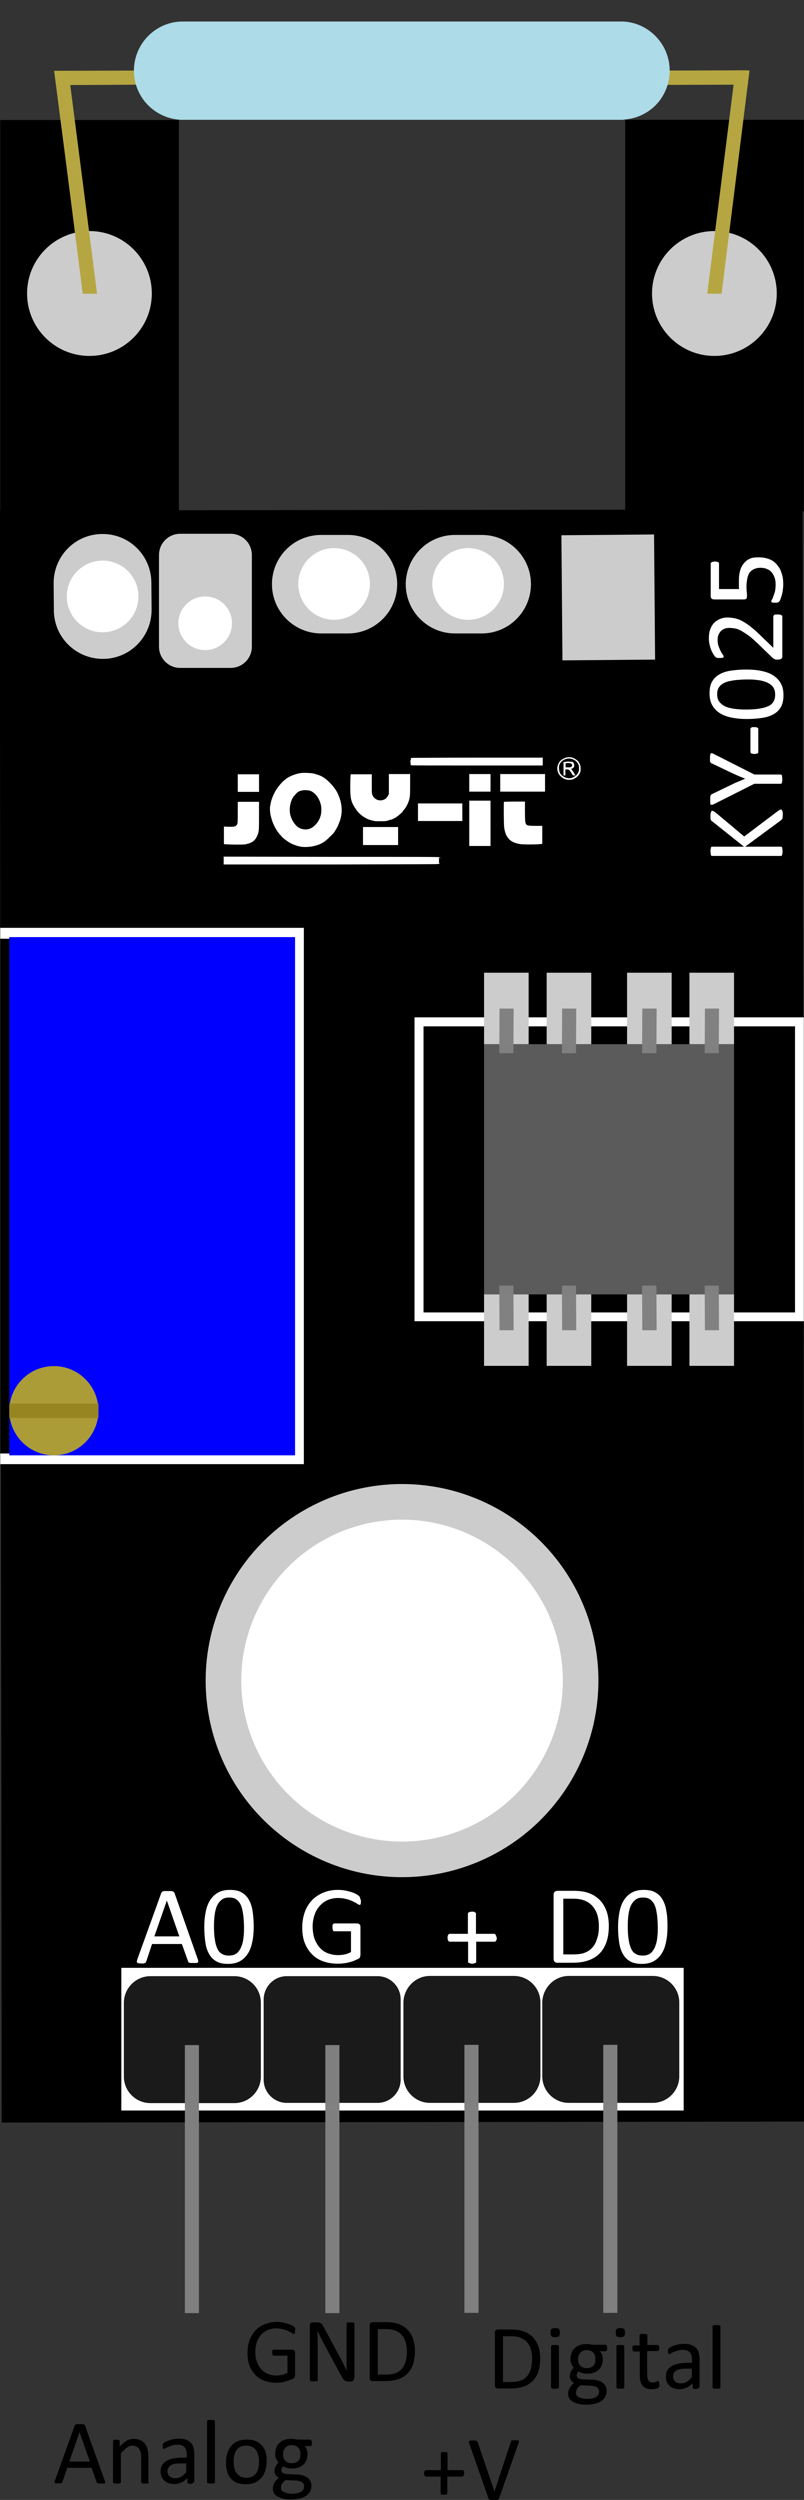 <?xml version="1.0" encoding="utf-8"?>
<!-- Generator: Adobe Illustrator 27.8.0, SVG Export Plug-In . SVG Version: 6.00 Build 0)  -->
<svg version="1.1"
	 id="svg8" xmlns:svg="http://www.w3.org/2000/svg" xmlns:rdf="http://www.w3.org/1999/02/22-rdf-syntax-ns#" xmlns:sodipodi="http://sodipodi.sourceforge.net/DTD/sodipodi-0.dtd" xmlns:dc="http://purl.org/dc/elements/1.1/" xmlns:inkscape="http://www.inkscape.org/namespaces/inkscape" xmlns:cc="http://creativecommons.org/ns#" inkscape:export-xdpi="93" inkscape:export-ydpi="93" inkscape:version="0.92.4 (5da689c313, 2019-01-14)"
	 xmlns="http://www.w3.org/2000/svg" xmlns:xlink="http://www.w3.org/1999/xlink" x="0px" y="0px" viewBox="0 0 348 1081"
	 style="enable-background:new 0 0 348 1081;" xml:space="preserve">
<rect x="0" y="0" width="348" height="1081" fill="#333333" stroke="none"/>
<style type="text/css">
	.st0{fill:#FFFFFF;}
	.st1{fill:#1A1A1A;}
	.st2{opacity:0.99;fill:#808080;enable-background:new    ;}
	.st3{fill:#CCCCCC;}
	.st4{fill:#0000FF;}
	.st5{fill:#AB9C38;}
	.st6{fill:#978521;}
	.st7{fill:#5B5B5B;}
	.st8{fill:#B5A642;}
	.st9{opacity:0.99;fill:#AFDDE9;enable-background:new    ;}
	.st10{enable-background:new    ;}
</style>
<defs>
	
		<inkscape:perspective  id="perspective876" inkscape:persp3d-origin="105 : 98.999987 : 1" inkscape:vp_x="0 : 148.49997 : 1" inkscape:vp_y="0 : 999.99986 : 0" inkscape:vp_z="210.00001 : 148.49997 : 1" sodipodi:type="inkscape:persp3d">
		</inkscape:perspective>
</defs>
<sodipodi:namedview  bordercolor="#666666" borderopacity="1.0" id="base" inkscape:current-layer="layer1" inkscape:cx="297.83774" inkscape:cy="1303.5378" inkscape:document-units="mm" inkscape:lockguides="false" inkscape:pageopacity="0" inkscape:pageshadow="2" inkscape:window-height="1017" inkscape:window-maximized="1" inkscape:window-width="1920" inkscape:window-x="-8" inkscape:window-y="-8" inkscape:zoom="0.25000001" pagecolor="#323232" showgrid="false" showguides="true" width="500mm">
	</sodipodi:namedview>
<g id="layer1" transform="translate(0.316,1102.811)" inkscape:groupmode="layer" inkscape:label="Ebene 1">
	
		<rect id="rect815" x="0" y="-882.3" inkscape:export-xdpi="93" inkscape:export-ydpi="93" transform="matrix(1 -1.216180e-03 1.216180e-03 1 0.649 0.211)" width="347.5" height="697.1">
	</rect>
	
		<rect id="rect821" x="52.2" y="-251.9" inkscape:export-xdpi="93" inkscape:export-ydpi="93" class="st0" width="243.4" height="61.7">
	</rect>
	<path id="rect825" inkscape:export-xdpi="93" inkscape:export-ydpi="93" class="st1" d="M64.8-248.3l36.3,0
		c6.3,0,11.5,5.1,11.5,11.5l0,31.9c0,6.3-5.1,11.5-11.5,11.5l-36.3,0c-6.3,0-11.5-5.1-11.5-11.5l0-31.9
		C53.3-243.1,58.5-248.3,64.8-248.3z"/>
	<path id="rect872" inkscape:export-xdpi="93" inkscape:export-ydpi="93" class="st1" d="M185.8-248.4l36.3,0
		c6.3,0,11.5,5.1,11.5,11.5l0,31.9c0,6.3-5.1,11.5-11.5,11.5l-36.3,0c-6.3,0-11.5-5.1-11.5-11.5l0-31.9
		C174.4-243.2,179.5-248.4,185.8-248.4z"/>
	<path id="rect874" inkscape:export-xdpi="93" inkscape:export-ydpi="93" class="st1" d="M123.8-248.3l39.3,0c5.5,0,10,4.5,10,10
		l0,34.8c0,5.5-4.5,10-10,10l-39.3,0c-5.5,0-10-4.5-10-10l0-34.8C113.9-243.8,118.3-248.3,123.8-248.3z"/>
	
		<rect id="rect947" x="79.7" y="-218.5" inkscape:export-xdpi="93" inkscape:export-ydpi="93" class="st2" width="6.1" height="115.9">
	</rect>
	
		<rect id="rect949" x="140.5" y="-218.5" inkscape:export-xdpi="93" inkscape:export-ydpi="93" class="st2" width="6.1" height="115.9">
	</rect>
	
		<rect id="rect951" x="200.7" y="-218.6" inkscape:export-xdpi="93" inkscape:export-ydpi="93" class="st2" width="6.1" height="115.9">
	</rect>
	<g id="flowRoot969" transform="translate(121.052,16.943)" inkscape:export-xdpi="93" inkscape:export-ydpi="93">
	</g>
	<g id="flowRoot1466" transform="translate(121.052,16.943)" inkscape:export-xdpi="93" inkscape:export-ydpi="93">
	</g>
	<g id="flowRoot1529" transform="translate(121.052,16.943)" inkscape:export-xdpi="93" inkscape:export-ydpi="93">
	</g>
	<rect id="rect87" x="49" y="-458.1" inkscape:export-xdpi="93" inkscape:export-ydpi="93" width="247.9" height="62.4">
	</rect>
	<path id="path31-1" inkscape:connector-curvature="0" inkscape:export-xdpi="93" inkscape:export-ydpi="93" class="st0" d="
		M98.8-745.3c2.2,0,2.4-0.1,2.8-0.3c0.2-0.1,0.6-0.5,0.7-0.7c0.2-0.4,0.3-0.7,0.3-5.1l0-4.7l4.6,0l4.6,0l0,5.8c0,6.4,0,7-0.7,8.7
		c-0.9,2.2-2.2,3.2-4.8,3.8c-0.7,0.2-1.5,0.2-4.2,0.2c-1.8,0-3.8-0.1-4.4-0.1l-1.1-0.1l0-3.8l0-3.8L98.8-745.3L98.8-745.3z
		 M142.6-732.3c39.2,0,48.9,0,47.3,0.2l-0.3,0l0.3,0.1c0.2,0.1,0.2,0.1-0.2,0.1c-0.3,0-0.2,0.1,0.4,0.1l0.8,0.1l-0.8,0
		c-0.4,0-0.7,0.1-0.6,0.1c0.2,0,0.2,0.2,0.2,1.1c0,1,0,1,0.3,1.1c0.2,0,0.2,0.1-0.2,0.1c-0.3,0-0.5,0.1-0.5,0.1
		c0,0.1-15.6,0.1-46.4,0.2l-46.4,0l0-1.7l0-1.7L142.6-732.3z M107.2-768l4.6,0l0,3.8l0,3.8l-4.6,0l-4.6,0l0-3.8l0-3.8L107.2-768z
		 M116.6-754.1c0.3-2.1,0.9-4,1.8-5.7c0.3-0.6,0.6-1.1,0.6-1.2c0,0,0.3-0.4,0.5-0.7c0.5-0.8,1.6-2.1,1.8-2.3
		c0.1-0.1,0.2-0.1,0.2-0.2c0-0.2,1.2-1.2,2.1-1.9c1-0.7,1.7-1.1,3.4-1.7c2-0.7,3.2-0.9,5.6-0.8c1.7,0.1,2.2,0.1,3.3,0.4
		c0.7,0.2,1.5,0.5,1.9,0.6c0.3,0.1,0.7,0.3,0.7,0.3c0.1,0,0.6,0.3,1.1,0.6c2.2,1.3,5.3,4.7,6.4,7.3c1.8,4,2.1,8,0.7,11.8
		c-0.6,1.6-1,2.5-1.7,3.6c-0.8,1.3-0.8,1.4-2.7,3.2c-2.2,2.2-3.7,3.1-6.6,3.8c-1.5,0.4-4.3,0.6-5.8,0.3c-2-0.3-4.7-1.4-6.3-2.7
		c-0.9-0.6-2-1.6-2-1.7c0,0-0.3-0.4-0.6-0.7c-1.7-1.7-3.4-5-4-7.8C116.6-750.6,116.4-753.4,116.6-754.1L116.6-754.1z M125.4-750.2
		c0.5,1.7,1.3,3.2,2.7,4.6c1.4,1.3,3.6,1.8,5.5,1.2c2.1-0.7,4.2-3.1,4.9-5.8c0.4-1.5,0.4-3.7-0.1-5.2c-0.6-2.1-1.7-3.7-3.2-4.8
		c-0.7-0.5-1-0.6-1.8-0.8c-1.6-0.3-3.2-0.1-4.3,0.4c-1,0.5-2.2,1.9-3,3.3C125.1-755,124.8-752.5,125.4-750.2L125.4-750.2z
		 M151.5-768c0.1,0,2.2,0,4.6,0l4.5,0l0,4.1c0,3.9,0,4.2,0.3,4.9c0.7,1.8,2.8,2.7,4.6,2.1c1-0.3,1.6-0.9,2.1-1.8l0.4-0.8l0-4.3
		l0-4.3l4.6,0l4.6,0l0,4.9c0,4.5-0.1,4.9-0.3,5.8c-0.5,1.9-1.3,3.5-2.4,4.8c-0.3,0.3-0.5,0.6-0.5,0.7c0,0.2-1.2,1.2-2.2,2
		c-0.9,0.7-2.1,1.3-2.8,1.5c-0.2,0-0.8,0.2-1.4,0.4c-1,0.3-1.2,0.3-3.3,0.3c-2.1,0-2.3,0-3.5-0.3c-1.8-0.5-2.5-0.8-3.7-1.6
		c-1.4-0.9-2.6-2.1-3.5-3.5c-1.4-2-2-3.5-2.2-5.9C151.2-760.6,151.3-767.9,151.5-768L151.5-768z M164.4-745.2l7.6,0l0,3.9l0,3.9
		l-7.6,0l-7.6,0l0-3.9l0-3.9L164.4-745.2z M177.4-774c0.1,0,0.1-0.2,0.1-0.5c0-0.5,0-0.5,0.6-0.6c0.3,0,13.2-0.1,28.5-0.1l28,0
		l0,1.7l0,1.7l-28.4,0c-15.6,0-28.5,0-28.6-0.1c-0.2-0.1-0.2-0.3-0.2-1.1C177.2-773.6,177.3-774,177.4-774L177.4-774z M190.2-755.4
		l9.6,0l0,3.8l0,3.8l-9.6,0l-9.6,0l0-3.8l0-3.8L190.2-755.4z M207.4-768.1l4.6,0l0,3.8l0,3.8l-4.6,0l-4.6,0l0-3.8l0-3.8L207.4-768.1
		z M207.4-756.6l4.6,0l0,9.8l0,9.8l-4.6,0l-4.6,0l0-9.8l0-9.8L207.4-756.6z M225.9-768.1l9.7,0l0,3.8l0,3.8l-9.7,0l-9.7,0l0-3.8
		l0-3.8L225.9-768.1z M217.8-756.1c0.1,0,2.1-0.1,4.6-0.1l4.5,0l0,4.5c0.1,6.3-0.2,5.9,4.5,6l3,0l0,3.9l0,3.9l-1.1,0.1
		c-1.7,0.2-7,0.2-8.4,0c-2.5-0.4-4.1-1.2-5.1-2.4c-1.1-1.3-1.6-2.7-1.9-4.9C217.7-746.3,217.7-756,217.8-756.1L217.8-756.1z
		 M241.1-771.8c0.2-0.8,0.7-1.6,1.2-2.1c2.1-1.8,4.6-2,6.7-0.5c1,0.7,1.2,1,1.6,1.9c0.3,0.7,0.4,0.9,0.4,2c0,1.2,0,1.4-0.4,2.1
		c-0.7,1.5-2.5,2.7-4.2,2.8c-1.6,0.1-2.9-0.4-4.1-1.6C241.1-768.3,240.6-770.2,241.1-771.8L241.1-771.8z M242-768.7
		c0.4,1,1.7,2,3.1,2.3c1.4,0.3,2.4,0.1,3.9-1.1c0.4-0.3,0.6-0.6,0.9-1.2c0.4-0.7,0.4-1,0.4-1.9c0-1,0-1.1-0.4-1.9
		c-0.4-0.7-0.6-0.9-1.2-1.4c-0.4-0.3-1-0.6-1.4-0.7c-2.1-0.7-4.7,0.4-5.5,2.5C241.5-771.3,241.6-769.6,242-768.7z M245.4-773.5
		c0.9,0,1.9,0.1,2,0.1c0.8,0.3,1.1,1.7,0.6,2.4c-0.1,0.2-0.4,0.4-0.7,0.5l-0.4,0.2l0.4,0.5c0.2,0.3,0.6,0.8,0.8,1.2
		c0.2,0.4,0.4,0.7,0.5,0.8c0.3,0.2,0.1,0.3-0.4,0.3l-0.5,0l-0.8-1.2c-0.8-1.3-1-1.4-1.9-1.4l-0.6,0l0,1.3l0,1.3l-0.4,0l-0.4,0l0-2.9
		l0-2.9L245.4-773.5z M245.6-771c0.9,0,1.2,0,1.4-0.3c0.7-0.5,0.3-1.4-0.7-1.5c-0.4-0.1-1.6,0-1.8,0c0,0,0,0.4,0,0.9l0,0.9
		L245.6-771z"/>
	<path id="rect64" inkscape:export-xdpi="93" inkscape:export-ydpi="93" class="st1" d="M245.9-248.4l36.3,0
		c6.3,0,11.5,5.1,11.5,11.5l0,31.9c0,6.3-5.1,11.5-11.5,11.5l-36.3,0c-6.3,0-11.5-5.1-11.5-11.5l0-31.9
		C234.5-243.2,239.6-248.4,245.9-248.4z"/>
	
		<rect id="rect66" x="260.8" y="-218.6" inkscape:export-xdpi="93" inkscape:export-ydpi="93" class="st2" width="6.1" height="115.9">
	</rect>
	<rect id="rect103" x="-0.2" y="-1050.9" inkscape:export-xdpi="93" inkscape:export-ydpi="93" width="77.3" height="169.3">
	</rect>
	<rect id="rect105" x="270.3" y="-1051" inkscape:export-xdpi="93" inkscape:export-ydpi="93" width="77.3" height="169.3">
	</rect>
	<circle id="path107" inkscape:export-xdpi="93" inkscape:export-ydpi="93" class="st3" cx="173.7" cy="-376.1" r="85">
	</circle>
	<circle id="path133" inkscape:export-xdpi="93" inkscape:export-ydpi="93" class="st0" cx="173.7" cy="-376.1" r="69.6">
	</circle>
	
		<rect id="rect137" x="-0.2" y="-701.6" inkscape:export-xdpi="93" inkscape:export-ydpi="93" class="st0" width="131.4" height="231.9">
	</rect>
	<rect id="rect141" x="-0.2" y="-696.9" inkscape:export-xdpi="93" inkscape:export-ydpi="93" width="123.7" height="222.6">
	</rect>
	
		<rect id="rect139" x="3.7" y="-697.6" inkscape:export-xdpi="93" inkscape:export-ydpi="93" class="st4" width="123.7" height="224.1">
	</rect>
	
		<circle id="path144" inkscape:export-xdpi="93" inkscape:export-ydpi="93" inkscape:transform-center-x="7.5703852" inkscape:transform-center-y="6.4056526" class="st5" cx="23" cy="-492.8" r="19.3">
	</circle>
	
		<rect id="rect952" x="3.7" y="-495.9" inkscape:export-xdpi="93" inkscape:export-ydpi="93" class="st6" width="38.6" height="6.2">
	</rect>
	
		<rect id="rect956" x="179.1" y="-662.9" inkscape:export-xdpi="93" inkscape:export-ydpi="93" class="st0" width="168.5" height="131.4">
	</rect>
	<rect id="rect958" x="183" y="-659" inkscape:export-xdpi="93" inkscape:export-ydpi="93" width="160.8" height="123.7">
	</rect>
	
		<rect id="rect960" x="209.2" y="-651.3" inkscape:export-xdpi="93" inkscape:export-ydpi="93" class="st7" width="108.2" height="108.2">
	</rect>
	
		<rect id="rect962" x="209.2" y="-543.1" inkscape:export-xdpi="93" inkscape:export-ydpi="93" class="st3" width="19.3" height="30.9">
	</rect>
	
		<rect id="rect964" x="298.1" y="-543.1" inkscape:export-xdpi="93" inkscape:export-ydpi="93" class="st3" width="19.3" height="30.9">
	</rect>
	
		<rect id="rect966" x="236.3" y="-543.1" inkscape:export-xdpi="93" inkscape:export-ydpi="93" class="st3" width="19.3" height="30.9">
	</rect>
	
		<rect id="rect968" x="271.1" y="-543.1" inkscape:export-xdpi="93" inkscape:export-ydpi="93" class="st3" width="19.3" height="30.9">
	</rect>
	
		<rect id="rect970" x="209.2" y="-682.2" inkscape:export-xdpi="93" inkscape:export-ydpi="93" class="st3" width="19.3" height="30.9">
	</rect>
	
		<rect id="rect972" x="298.1" y="-682.2" inkscape:export-xdpi="93" inkscape:export-ydpi="93" class="st3" width="19.3" height="30.9">
	</rect>
	
		<rect id="rect974" x="236.3" y="-682.2" inkscape:export-xdpi="93" inkscape:export-ydpi="93" class="st3" width="19.3" height="30.9">
	</rect>
	
		<rect id="rect976" x="271.1" y="-682.2" inkscape:export-xdpi="93" inkscape:export-ydpi="93" class="st3" width="19.3" height="30.9">
	</rect>
	<polygon id="rect978" inkscape:export-xdpi="93" inkscape:export-ydpi="93" class="st2" points="215.8,-546.9 221.9,-546.9 
		222,-527.6 215.9,-527.6 	">
	</polygon>
	<polygon id="rect980" inkscape:export-xdpi="93" inkscape:export-ydpi="93" class="st2" points="242.9,-546.9 249,-546.9 
		249.1,-527.6 243,-527.6 	">
	</polygon>
	<polygon id="rect982" inkscape:export-xdpi="93" inkscape:export-ydpi="93" class="st2" points="277.6,-546.9 283.8,-546.9 
		283.9,-527.6 277.7,-527.6 	">
	</polygon>
	<polygon id="rect984" inkscape:export-xdpi="93" inkscape:export-ydpi="93" class="st2" points="304.7,-546.9 310.8,-546.9 
		310.9,-527.6 304.8,-527.6 	">
	</polygon>
	<polygon id="rect986" inkscape:export-xdpi="93" inkscape:export-ydpi="93" class="st2" points="215.8,-647.4 221.9,-647.4 
		222,-666.7 215.9,-666.7 	">
	</polygon>
	<polygon id="rect988" inkscape:export-xdpi="93" inkscape:export-ydpi="93" class="st2" points="242.9,-647.4 249,-647.4 
		249.1,-666.7 243,-666.7 	">
	</polygon>
	<polygon id="rect990" inkscape:export-xdpi="93" inkscape:export-ydpi="93" class="st2" points="277.6,-647.4 283.8,-647.4 
		283.9,-666.7 277.7,-666.7 	">
	</polygon>
	<polygon id="rect992" inkscape:export-xdpi="93" inkscape:export-ydpi="93" class="st2" points="304.7,-647.4 310.8,-647.4 
		310.9,-666.7 304.8,-666.7 	">
	</polygon>
	<circle id="path994" inkscape:export-xdpi="93" inkscape:export-ydpi="93" class="st3" cx="308.9" cy="-975.9" r="27">
	</circle>
	<circle id="circle996" inkscape:export-xdpi="93" inkscape:export-ydpi="93" class="st3" cx="38.4" cy="-975.9" r="27">
	</circle>
	<path id="rect836-7" inkscape:export-xdpi="93" inkscape:export-ydpi="93" class="st3" d="M138.7-871.5h11.6
		c11.7,0,21.3,9.5,21.3,21.3l0,0c0,11.7-9.5,21.3-21.3,21.3h-11.6c-11.7,0-21.3-9.5-21.3-21.3l0,0
		C117.4-862,126.9-871.5,138.7-871.5z"/>
	<path id="rect836-6" inkscape:export-xdpi="93" inkscape:export-ydpi="93" class="st3" d="M196.6-871.5h11.6
		c11.7,0,21.3,9.5,21.3,21.3l0,0c0,11.7-9.5,21.3-21.3,21.3h-11.6c-11.7,0-21.3-9.5-21.3-21.3l0,0
		C175.4-862,184.9-871.5,196.6-871.5z"/>
	
		<rect id="rect943" x="242.9" y="-871.5" inkscape:export-xdpi="93" inkscape:export-ydpi="93" transform="matrix(1 -8.295600e-03 8.295600e-03 1 7.014 2.152)" class="st3" width="40.1" height="54.1">
	</rect>
	<path id="rect1026" inkscape:export-xdpi="93" inkscape:export-ydpi="93" class="st3" d="M68.5-823.2l0-39.6c0-5.1,4.1-9.2,9.2-9.2
		l21.8,0c5.1,0,9.2,4.1,9.2,9.2l0,39.6c0,5.1-4.1,9.2-9.2,9.2l-21.8,0C72.6-814,68.5-818.1,68.5-823.2z"/>
	<circle id="path1028" inkscape:export-xdpi="93" inkscape:export-ydpi="93" class="st0" cx="88.5" cy="-833.3" r="11.6">
	</circle>
	<path id="rect1030" inkscape:export-xdpi="93" inkscape:export-ydpi="93" class="st3" d="M65.2-851l0.1,11.7
		c0.1,11.7-9.2,21.3-20.9,21.4l0,0c-11.7,0.1-21.3-9.2-21.4-20.9l-0.1-11.7c-0.1-11.7,9.2-21.3,20.9-21.4l0,0
		C55.5-872.1,65.1-862.7,65.2-851z"/>
	<circle id="circle105" inkscape:export-xdpi="93" inkscape:export-ydpi="93" class="st0" cx="44.1" cy="-844.9" r="15.5">
	</circle>
	
		<path id="rect132" inkscape:connector-curvature="0" inkscape:export-xdpi="93" inkscape:export-ydpi="93" inkscape:transform-center-x="7.8928511" inkscape:transform-center-y="-62.347487" class="st8" d="
		M29.3-1072.2h-6.2l5.5,42.4h0l6.9,54l6.2,0l-7-54.5h0L29.3-1072.2z"/>
	
		<path id="rect134" inkscape:connector-curvature="0" inkscape:export-xdpi="93" inkscape:export-ydpi="93" inkscape:transform-center-x="-7.83928" inkscape:transform-center-y="-62.475594" class="st8" d="
		M318-1072.4l-5.3,42h0l-6.9,54.6l6.2,0l6.8-54.1h0l5.3-42.4L318-1072.4z"/>
	
		<polygon id="rect142" inkscape:export-xdpi="93" inkscape:export-ydpi="93" inkscape:transform-center-x="-23.615912" inkscape:transform-center-y="-0.4590758" class="st8" points="
		60.5,-1072.3 60.5,-1066.2 24,-1066 24,-1072.2 	">
	</polygon>
	
		<polygon id="rect144" inkscape:export-xdpi="93" inkscape:export-ydpi="93" inkscape:transform-center-x="-24.144882" inkscape:transform-center-y="-0.45905859" class="st8" points="
		323.4,-1072.4 323.4,-1066.2 286,-1066.1 286,-1072.3 	">
	</polygon>
	<path id="path129" inkscape:connector-curvature="0" inkscape:export-xdpi="93" inkscape:export-ydpi="93" class="st9" d="
		M78.4-1093.5L78.4-1093.5c-7.4,0.1-14.2,4.2-17.9,10.6c-3.8,6.6-3.8,14.7,0,21.3c3.7,6.4,10.5,10.4,17.9,10.6v0h191.9v0
		c-0.2,0-0.5,0-0.7,0v-0.1c7.1-0.4,13.6-4.3,17.1-10.5c3.8-6.6,3.8-14.7,0-21.3c-3.6-6.2-10-10.2-17.1-10.6v0H78.9L78.4-1093.5z
		 M269.6-1093.5c0.2,0,0.5,0,0.7,0v0H269.6z"/>
	<circle id="circle124" inkscape:export-xdpi="93" inkscape:export-ydpi="93" class="st0" cx="144.3" cy="-850.3" r="15.5">
	</circle>
	<circle id="circle126" inkscape:export-xdpi="93" inkscape:export-ydpi="93" class="st0" cx="202.3" cy="-850.3" r="15.5">
	</circle>
	<g class="st10">
		<path d="M127.4-95.2c0,0.2,0,0.5,0,0.7c0,0.2-0.1,0.3-0.1,0.5c-0.1,0.1-0.1,0.2-0.2,0.3s-0.2,0.1-0.3,0.1c-0.2,0-0.4-0.1-0.8-0.4
			c-0.4-0.2-0.9-0.5-1.5-0.8s-1.4-0.6-2.2-0.8s-1.9-0.4-3.1-0.4c-1.4,0-2.7,0.3-3.8,0.8c-1.1,0.5-2.1,1.2-2.8,2.1
			c-0.8,0.9-1.4,2-1.8,3.2s-0.6,2.6-0.6,4.1c0,1.6,0.2,3.1,0.7,4.3c0.5,1.3,1.1,2.3,1.9,3.2s1.8,1.5,2.9,2s2.3,0.7,3.7,0.7
			c0.8,0,1.6-0.1,2.4-0.3c0.8-0.2,1.6-0.5,2.3-0.9v-7.4h-5.9c-0.2,0-0.4-0.1-0.5-0.3c-0.1-0.2-0.2-0.6-0.2-1c0-0.2,0-0.5,0-0.6
			c0-0.2,0.1-0.3,0.1-0.4c0.1-0.1,0.1-0.2,0.2-0.2c0.1-0.1,0.2-0.1,0.3-0.1h8.1c0.1,0,0.3,0,0.4,0.1c0.1,0.1,0.3,0.1,0.4,0.2
			c0.1,0.1,0.2,0.2,0.3,0.4c0.1,0.2,0.1,0.4,0.1,0.6v9.7c0,0.3-0.1,0.6-0.2,0.9s-0.4,0.5-0.7,0.7c-0.4,0.2-0.9,0.4-1.5,0.6
			c-0.6,0.2-1.2,0.4-1.9,0.6c-0.6,0.2-1.3,0.3-1.9,0.4s-1.3,0.1-1.9,0.1c-2,0-3.7-0.3-5.3-0.9s-2.9-1.5-3.9-2.6
			c-1.1-1.1-1.9-2.5-2.5-4.1c-0.6-1.6-0.8-3.3-0.8-5.3c0-2,0.3-3.9,0.9-5.5c0.6-1.6,1.5-3,2.6-4.2s2.4-2.1,4-2.7s3.3-1,5.2-1
			c1,0,1.9,0.1,2.7,0.3c0.9,0.2,1.6,0.4,2.3,0.6c0.7,0.2,1.2,0.5,1.7,0.7c0.5,0.3,0.8,0.5,0.9,0.7c0.2,0.2,0.3,0.4,0.4,0.6
			C127.4-95.9,127.4-95.6,127.4-95.2z"/>
		<path d="M153-74.6c0,0.3,0,0.5-0.1,0.7s-0.2,0.3-0.3,0.5s-0.3,0.2-0.5,0.3c-0.2,0.1-0.4,0.1-0.5,0.1h-1.1c-0.4,0-0.7,0-0.9-0.1
			c-0.3-0.1-0.5-0.2-0.8-0.4c-0.2-0.2-0.5-0.4-0.7-0.8c-0.2-0.3-0.5-0.7-0.8-1.3l-7.8-14.5c-0.4-0.7-0.8-1.5-1.2-2.4
			c-0.4-0.8-0.8-1.6-1.2-2.4h0c0,0.9,0,1.9,0.1,2.9c0,1,0,2,0,2.9v15.4c0,0.1,0,0.2-0.1,0.3c-0.1,0.1-0.1,0.2-0.3,0.2
			s-0.3,0.1-0.5,0.1c-0.2,0-0.5,0-0.8,0c-0.3,0-0.6,0-0.8,0c-0.2,0-0.4-0.1-0.5-0.1c-0.1,0-0.2-0.1-0.3-0.2
			c-0.1-0.1-0.1-0.2-0.1-0.3v-23.5c0-0.5,0.1-0.9,0.4-1.1c0.3-0.2,0.6-0.3,1-0.3h1.7c0.4,0,0.7,0,1,0.1s0.5,0.2,0.7,0.3
			c0.2,0.2,0.4,0.4,0.6,0.6c0.2,0.3,0.4,0.6,0.6,1l6,11.2c0.4,0.7,0.7,1.3,1.1,2c0.3,0.6,0.7,1.3,1,1.9c0.3,0.6,0.6,1.2,0.9,1.9
			s0.6,1.2,0.9,1.8h0c0-1,0-2.1,0-3.2c0-1.1,0-2.2,0-3.2v-13.8c0-0.1,0-0.2,0.1-0.3c0.1-0.1,0.1-0.1,0.3-0.2
			c0.1-0.1,0.3-0.1,0.5-0.1s0.5,0,0.8,0c0.3,0,0.6,0,0.8,0s0.4,0.1,0.5,0.1c0.1,0.1,0.2,0.1,0.3,0.2c0.1,0.1,0.1,0.2,0.1,0.3V-74.6z
			"/>
		<path d="M179.3-86.3c0,2.2-0.3,4.1-0.8,5.8c-0.6,1.6-1.4,3-2.5,4.1c-1.1,1.1-2.4,1.9-4,2.4c-1.6,0.5-3.5,0.8-5.6,0.8H161
			c-0.3,0-0.6-0.1-0.9-0.3c-0.3-0.2-0.4-0.6-0.4-1.1v-22.7c0-0.5,0.1-0.9,0.4-1.1c0.3-0.2,0.6-0.3,0.9-0.3h5.8
			c2.2,0,4.1,0.3,5.6,0.9s2.8,1.4,3.8,2.5c1,1.1,1.8,2.4,2.3,3.9S179.3-88.2,179.3-86.3z M175.8-86.1c0-1.4-0.2-2.7-0.5-3.8
			c-0.3-1.2-0.9-2.2-1.6-3.1s-1.7-1.5-2.8-2c-1.1-0.5-2.6-0.7-4.3-0.7h-3.4V-76h3.5c1.6,0,3-0.2,4.1-0.6c1.1-0.4,2-1,2.8-1.9
			c0.7-0.8,1.3-1.9,1.7-3.2C175.6-82.9,175.8-84.4,175.8-86.1z"/>
	</g>
	<g class="st10">
		<path d="M233.5-83.1c0,2.2-0.3,4.1-0.8,5.8c-0.6,1.6-1.4,3-2.5,4.1c-1.1,1.1-2.4,1.9-4,2.4c-1.6,0.5-3.5,0.8-5.6,0.8h-5.4
			c-0.3,0-0.6-0.1-0.9-0.3c-0.3-0.2-0.4-0.6-0.4-1.1v-22.7c0-0.5,0.1-0.9,0.4-1.1c0.3-0.2,0.6-0.3,0.9-0.3h5.8
			c2.2,0,4.1,0.3,5.6,0.9s2.8,1.4,3.8,2.5c1,1.1,1.8,2.4,2.3,3.9S233.5-85,233.5-83.1z M230-83c0-1.4-0.2-2.7-0.5-3.8
			c-0.3-1.2-0.9-2.2-1.6-3.1s-1.7-1.5-2.8-2c-1.1-0.5-2.6-0.7-4.3-0.7h-3.4v19.8h3.5c1.6,0,3-0.2,4.1-0.6c1.1-0.4,2-1,2.8-1.9
			c0.7-0.8,1.3-1.9,1.7-3.2C229.8-79.8,230-81.3,230-83z"/>
		<path d="M242-94.2c0,0.8-0.1,1.3-0.4,1.6c-0.3,0.3-0.8,0.4-1.6,0.4c-0.8,0-1.3-0.1-1.6-0.4c-0.3-0.3-0.4-0.8-0.4-1.5
			c0-0.8,0.1-1.3,0.4-1.6s0.8-0.4,1.6-0.4c0.8,0,1.3,0.1,1.6,0.4C241.9-95.5,242-95,242-94.2z M241.6-70.5c0,0.1,0,0.2-0.1,0.3
			c-0.1,0.1-0.1,0.1-0.3,0.2c-0.1,0.1-0.3,0.1-0.5,0.1c-0.2,0-0.5,0-0.8,0c-0.3,0-0.6,0-0.8,0c-0.2,0-0.4-0.1-0.5-0.1
			c-0.1-0.1-0.2-0.1-0.3-0.2s-0.1-0.2-0.1-0.3v-17.7c0-0.1,0-0.2,0.1-0.3c0-0.1,0.1-0.1,0.3-0.2s0.3-0.1,0.5-0.1c0.2,0,0.5,0,0.8,0
			c0.3,0,0.6,0,0.8,0c0.2,0,0.4,0.1,0.5,0.1s0.2,0.1,0.3,0.2c0.1,0.1,0.1,0.2,0.1,0.3V-70.5z"/>
		<path d="M262.5-87.4c0,0.5-0.1,0.8-0.2,1c-0.1,0.2-0.3,0.3-0.5,0.3h-2.5c0.5,0.5,0.8,1,1,1.6c0.2,0.6,0.3,1.2,0.3,1.8
			c0,1-0.2,1.9-0.5,2.7c-0.3,0.8-0.8,1.5-1.4,2c-0.6,0.5-1.3,1-2.2,1.2c-0.8,0.3-1.8,0.4-2.8,0.4c-0.7,0-1.4-0.1-2.1-0.3
			c-0.7-0.2-1.2-0.4-1.5-0.7c-0.2,0.2-0.4,0.5-0.6,0.8c-0.2,0.3-0.2,0.7-0.2,1c0,0.5,0.2,0.8,0.6,1.1s1,0.5,1.7,0.5l4.6,0.2
			c0.9,0,1.7,0.1,2.4,0.4c0.7,0.2,1.4,0.5,1.9,0.9c0.5,0.4,1,0.9,1.3,1.5c0.3,0.6,0.5,1.3,0.5,2c0,0.8-0.2,1.6-0.5,2.3
			c-0.3,0.7-0.9,1.4-1.6,1.9c-0.7,0.6-1.6,1-2.7,1.3c-1.1,0.3-2.4,0.5-3.9,0.5c-1.4,0-2.6-0.1-3.7-0.4s-1.8-0.6-2.5-1
			c-0.6-0.4-1.1-0.9-1.4-1.5s-0.4-1.2-0.4-1.9c0-0.4,0.1-0.9,0.2-1.3c0.1-0.4,0.3-0.8,0.5-1.2s0.5-0.7,0.8-1.1
			c0.3-0.3,0.7-0.7,1.1-1c-0.6-0.3-1.1-0.7-1.4-1.2s-0.5-1-0.5-1.6c0-0.8,0.2-1.5,0.5-2.1s0.7-1.2,1.2-1.7c-0.4-0.5-0.7-1-1-1.6
			s-0.4-1.3-0.4-2.2c0-1,0.2-1.9,0.5-2.7c0.3-0.8,0.8-1.5,1.4-2c0.6-0.6,1.3-1,2.2-1.3c0.8-0.3,1.8-0.4,2.8-0.4c0.5,0,1,0,1.5,0.1
			c0.5,0.1,0.9,0.1,1.3,0.2h5.4c0.2,0,0.4,0.1,0.5,0.3S262.5-87.9,262.5-87.4z M259-68.7c0-0.8-0.3-1.3-0.9-1.8
			c-0.6-0.4-1.5-0.6-2.5-0.7l-4.6-0.2c-0.4,0.3-0.8,0.6-1,0.9c-0.3,0.3-0.5,0.6-0.6,0.8c-0.2,0.3-0.3,0.5-0.3,0.8
			c-0.1,0.3-0.1,0.5-0.1,0.8c0,0.9,0.4,1.5,1.3,1.9c0.9,0.4,2.1,0.7,3.6,0.7c1,0,1.8-0.1,2.5-0.3c0.7-0.2,1.2-0.4,1.6-0.8
			c0.4-0.3,0.7-0.7,0.9-1.1C258.9-67.8,259-68.3,259-68.7z M257.4-82.8c0-1.2-0.3-2.1-1-2.8c-0.7-0.7-1.6-1-2.8-1
			c-0.6,0-1.2,0.1-1.6,0.3c-0.5,0.2-0.9,0.5-1.2,0.9c-0.3,0.4-0.5,0.8-0.7,1.3c-0.2,0.5-0.2,1-0.2,1.5c0,1.2,0.3,2.1,1,2.8
			c0.7,0.7,1.6,1,2.8,1c0.6,0,1.2-0.1,1.7-0.3c0.5-0.2,0.9-0.5,1.2-0.8s0.5-0.8,0.7-1.2C257.3-81.8,257.4-82.2,257.4-82.8z"/>
		<path d="M270.2-94.2c0,0.8-0.1,1.3-0.4,1.6c-0.3,0.3-0.8,0.4-1.6,0.4c-0.8,0-1.3-0.1-1.6-0.4c-0.3-0.3-0.4-0.8-0.4-1.5
			c0-0.8,0.1-1.3,0.4-1.6s0.8-0.4,1.6-0.4c0.8,0,1.3,0.1,1.6,0.4C270.1-95.5,270.2-95,270.2-94.2z M269.9-70.5c0,0.1,0,0.2-0.1,0.3
			c-0.1,0.1-0.1,0.1-0.3,0.2c-0.1,0.1-0.3,0.1-0.5,0.1c-0.2,0-0.5,0-0.8,0c-0.3,0-0.6,0-0.8,0c-0.2,0-0.4-0.1-0.5-0.1
			c-0.1-0.1-0.2-0.1-0.3-0.2s-0.1-0.2-0.1-0.3v-17.7c0-0.1,0-0.2,0.1-0.3c0-0.1,0.1-0.1,0.3-0.2s0.3-0.1,0.5-0.1c0.2,0,0.5,0,0.8,0
			c0.3,0,0.6,0,0.8,0c0.2,0,0.4,0.1,0.5,0.1s0.2,0.1,0.3,0.2c0.1,0.1,0.1,0.2,0.1,0.3V-70.5z"/>
		<path d="M285.1-71.8c0,0.4,0,0.7-0.1,0.9c-0.1,0.2-0.1,0.4-0.2,0.5c-0.1,0.1-0.3,0.2-0.5,0.3s-0.5,0.2-0.7,0.2
			c-0.3,0.1-0.6,0.1-0.9,0.1c-0.3,0-0.6,0.1-0.9,0.1c-0.9,0-1.7-0.1-2.4-0.4c-0.7-0.2-1.2-0.6-1.6-1.1s-0.7-1.1-0.9-1.9
			c-0.2-0.8-0.3-1.6-0.3-2.7V-86h-2.5c-0.2,0-0.4-0.1-0.5-0.3s-0.2-0.6-0.2-1c0-0.2,0-0.5,0-0.6c0-0.2,0.1-0.3,0.1-0.4
			c0.1-0.1,0.1-0.2,0.2-0.2c0.1,0,0.2-0.1,0.3-0.1h2.5V-93c0-0.1,0-0.2,0.1-0.3c0-0.1,0.1-0.1,0.3-0.2c0.1-0.1,0.3-0.1,0.5-0.1
			s0.5,0,0.8,0c0.3,0,0.6,0,0.8,0s0.4,0.1,0.5,0.1c0.1,0.1,0.2,0.1,0.3,0.2c0.1,0.1,0.1,0.2,0.1,0.3v4.2h4.5c0.1,0,0.2,0,0.3,0.1
			c0.1,0,0.1,0.1,0.2,0.2c0.1,0.1,0.1,0.3,0.1,0.4c0,0.2,0,0.4,0,0.6c0,0.5-0.1,0.8-0.2,1s-0.3,0.3-0.5,0.3h-4.5v9.9
			c0,1.2,0.2,2.1,0.5,2.8c0.4,0.6,1,0.9,1.9,0.9c0.3,0,0.6,0,0.8-0.1c0.2-0.1,0.4-0.1,0.6-0.2c0.2-0.1,0.3-0.1,0.5-0.2
			c0.1-0.1,0.2-0.1,0.4-0.1c0.1,0,0.1,0,0.2,0c0.1,0,0.1,0.1,0.1,0.2c0,0.1,0.1,0.2,0.1,0.4C285.1-72.2,285.1-72,285.1-71.8z"/>
		<path d="M302.2-70.5c0,0.2-0.1,0.3-0.2,0.4c-0.1,0.1-0.2,0.1-0.4,0.2c-0.2,0-0.5,0.1-0.8,0.1c-0.3,0-0.6,0-0.8-0.1
			c-0.2,0-0.4-0.1-0.4-0.2s-0.1-0.2-0.1-0.4v-1.8c-0.8,0.8-1.6,1.5-2.6,1.9c-1,0.5-2,0.7-3,0.7c-0.9,0-1.8-0.1-2.5-0.4
			c-0.8-0.2-1.4-0.6-1.9-1.1c-0.5-0.5-0.9-1-1.2-1.7c-0.3-0.7-0.4-1.4-0.4-2.3c0-1,0.2-1.9,0.6-2.6c0.4-0.7,1-1.3,1.8-1.8
			c0.8-0.5,1.7-0.8,2.8-1.1c1.1-0.2,2.3-0.4,3.7-0.4h2.4v-1.4c0-0.7-0.1-1.3-0.2-1.8c-0.1-0.5-0.4-1-0.7-1.3s-0.7-0.6-1.2-0.8
			c-0.5-0.2-1.1-0.3-1.9-0.3c-0.8,0-1.5,0.1-2.2,0.3c-0.6,0.2-1.2,0.4-1.7,0.6c-0.5,0.2-0.9,0.4-1.2,0.6s-0.6,0.3-0.7,0.3
			c-0.1,0-0.2,0-0.3-0.1c-0.1-0.1-0.1-0.1-0.2-0.2c-0.1-0.1-0.1-0.2-0.1-0.4s0-0.3,0-0.5c0-0.3,0-0.6,0.1-0.8c0-0.2,0.2-0.4,0.3-0.5
			c0.2-0.2,0.5-0.4,0.9-0.6c0.4-0.2,0.9-0.4,1.5-0.6s1.2-0.3,1.9-0.5c0.7-0.1,1.3-0.2,2-0.2c1.3,0,2.4,0.1,3.2,0.4
			c0.9,0.3,1.6,0.7,2.2,1.3c0.6,0.6,1,1.2,1.2,2.1s0.4,1.8,0.4,2.9V-70.5z M299-78.6h-2.8c-0.9,0-1.7,0.1-2.3,0.2
			c-0.7,0.2-1.2,0.4-1.6,0.7c-0.4,0.3-0.8,0.6-1,1.1c-0.2,0.4-0.3,0.9-0.3,1.4c0,0.9,0.3,1.7,0.9,2.2c0.6,0.5,1.4,0.8,2.5,0.8
			c0.9,0,1.6-0.2,2.4-0.6c0.7-0.4,1.5-1.1,2.3-2V-78.6z"/>
		<path d="M311.5-70.5c0,0.1,0,0.2-0.1,0.3c-0.1,0.1-0.1,0.1-0.3,0.2c-0.1,0.1-0.3,0.1-0.5,0.1c-0.2,0-0.5,0-0.8,0
			c-0.3,0-0.6,0-0.8,0c-0.2,0-0.4-0.1-0.5-0.1c-0.1-0.1-0.2-0.1-0.3-0.2s-0.1-0.2-0.1-0.3v-26.3c0-0.1,0-0.2,0.1-0.3
			c0-0.1,0.1-0.1,0.3-0.2c0.1-0.1,0.3-0.1,0.5-0.1c0.2,0,0.5,0,0.8,0c0.3,0,0.6,0,0.8,0c0.2,0,0.4,0.1,0.5,0.1
			c0.1,0.1,0.2,0.1,0.3,0.2c0.1,0.1,0.1,0.2,0.1,0.3V-70.5z"/>
	</g>
	<g class="st10">
		<path d="M45-30.2c0.1,0.3,0.2,0.5,0.2,0.7c0,0.2,0,0.3-0.1,0.4c-0.1,0.1-0.3,0.2-0.5,0.2c-0.2,0-0.6,0-1,0s-0.7,0-1,0
			S42.2-29,42-29c-0.1,0-0.2-0.1-0.3-0.2c-0.1-0.1-0.1-0.2-0.2-0.3l-2.2-6.2H28.8l-2.1,6.1c0,0.1-0.1,0.2-0.2,0.3
			c-0.1,0.1-0.2,0.2-0.3,0.2c-0.1,0.1-0.3,0.1-0.5,0.1c-0.2,0-0.5,0-0.9,0c-0.4,0-0.7,0-0.9,0c-0.2,0-0.4-0.1-0.5-0.2
			s-0.1-0.2-0.1-0.4c0-0.2,0.1-0.4,0.2-0.7L32-53.9c0.1-0.1,0.1-0.3,0.2-0.4c0.1-0.1,0.2-0.2,0.4-0.2s0.4-0.1,0.6-0.1s0.6,0,1,0
			c0.4,0,0.8,0,1,0c0.3,0,0.5,0.1,0.7,0.1s0.3,0.1,0.4,0.2s0.2,0.2,0.2,0.4L45-30.2z M34.1-51.1L34.1-51.1l-4.4,12.7h8.9L34.1-51.1z
			"/>
		<path d="M64.2-29.5c0,0.1,0,0.2-0.1,0.3S64-29.1,63.8-29c-0.1,0.1-0.3,0.1-0.5,0.1c-0.2,0-0.5,0-0.8,0c-0.3,0-0.6,0-0.8,0
			c-0.2,0-0.4-0.1-0.5-0.1c-0.1-0.1-0.2-0.1-0.3-0.2s-0.1-0.2-0.1-0.3v-10.4c0-1-0.1-1.8-0.2-2.4c-0.2-0.6-0.4-1.1-0.7-1.6
			c-0.3-0.4-0.7-0.8-1.2-1s-1-0.4-1.7-0.4c-0.8,0-1.6,0.3-2.4,0.9c-0.8,0.6-1.7,1.4-2.6,2.5v12.4c0,0.1,0,0.2-0.1,0.3
			c-0.1,0.1-0.1,0.1-0.3,0.2c-0.1,0.1-0.3,0.1-0.5,0.1c-0.2,0-0.5,0-0.8,0c-0.3,0-0.6,0-0.8,0c-0.2,0-0.4-0.1-0.5-0.1
			c-0.1-0.1-0.2-0.1-0.3-0.2s-0.1-0.2-0.1-0.3v-17.7c0-0.1,0-0.2,0.1-0.3c0-0.1,0.1-0.1,0.2-0.2c0.1-0.1,0.3-0.1,0.5-0.1
			c0.2,0,0.4,0,0.7,0c0.3,0,0.5,0,0.7,0c0.2,0,0.3,0.1,0.4,0.1c0.1,0.1,0.2,0.1,0.2,0.2c0,0.1,0.1,0.2,0.1,0.3v2.3
			c1-1.1,2-1.9,3-2.5s2-0.8,3-0.8c1.2,0,2.2,0.2,3,0.6c0.8,0.4,1.5,0.9,2,1.6c0.5,0.7,0.9,1.5,1.1,2.4c0.2,0.9,0.3,2,0.3,3.2V-29.5z
			"/>
		<path d="M83.4-29.5c0,0.2-0.1,0.3-0.2,0.4C83.2-29,83-29,82.9-28.9c-0.2,0-0.5,0.1-0.8,0.1c-0.3,0-0.6,0-0.8-0.1
			c-0.2,0-0.4-0.1-0.4-0.2s-0.1-0.2-0.1-0.4v-1.8c-0.8,0.8-1.6,1.5-2.6,1.9c-1,0.5-2,0.7-3,0.7c-0.9,0-1.8-0.1-2.5-0.4
			c-0.8-0.2-1.4-0.6-1.9-1.1c-0.5-0.5-0.9-1-1.2-1.7c-0.3-0.7-0.4-1.4-0.4-2.3c0-1,0.2-1.9,0.6-2.6c0.4-0.7,1-1.3,1.8-1.8
			c0.8-0.5,1.7-0.8,2.8-1.1c1.1-0.2,2.3-0.4,3.7-0.4h2.4v-1.4c0-0.7-0.1-1.3-0.2-1.8c-0.1-0.5-0.4-1-0.7-1.3s-0.7-0.6-1.2-0.8
			c-0.5-0.2-1.1-0.3-1.9-0.3c-0.8,0-1.5,0.1-2.2,0.3c-0.6,0.2-1.2,0.4-1.7,0.6c-0.5,0.2-0.9,0.4-1.2,0.6s-0.6,0.3-0.7,0.3
			c-0.1,0-0.2,0-0.3-0.1c-0.1-0.1-0.1-0.1-0.2-0.2c-0.1-0.1-0.1-0.2-0.1-0.4s0-0.3,0-0.5c0-0.3,0-0.6,0.1-0.8c0-0.2,0.2-0.4,0.3-0.5
			c0.2-0.2,0.5-0.4,0.9-0.6c0.4-0.2,0.9-0.4,1.5-0.6s1.2-0.3,1.9-0.5c0.7-0.1,1.3-0.2,2-0.2c1.3,0,2.4,0.1,3.2,0.4
			c0.9,0.3,1.6,0.7,2.2,1.3c0.6,0.6,1,1.2,1.2,2.1s0.4,1.8,0.4,2.9V-29.5z M80.2-37.6h-2.8c-0.9,0-1.7,0.1-2.3,0.2
			c-0.7,0.2-1.2,0.4-1.6,0.7c-0.4,0.3-0.8,0.6-1,1.1c-0.2,0.4-0.3,0.9-0.3,1.4c0,0.9,0.3,1.7,0.9,2.2c0.6,0.5,1.4,0.8,2.5,0.8
			c0.9,0,1.6-0.2,2.4-0.6c0.7-0.4,1.5-1.1,2.3-2V-37.6z"/>
		<path d="M92.7-29.5c0,0.1,0,0.2-0.1,0.3c-0.1,0.1-0.1,0.1-0.3,0.2c-0.1,0.1-0.3,0.1-0.5,0.1c-0.2,0-0.5,0-0.8,0
			c-0.3,0-0.6,0-0.8,0c-0.2,0-0.4-0.1-0.5-0.1c-0.1-0.1-0.2-0.1-0.3-0.2s-0.1-0.2-0.1-0.3v-26.3c0-0.1,0-0.2,0.1-0.3
			c0-0.1,0.1-0.1,0.3-0.2c0.1-0.1,0.3-0.1,0.5-0.1c0.2,0,0.5,0,0.8,0c0.3,0,0.6,0,0.8,0c0.2,0,0.4,0.1,0.5,0.1
			c0.1,0.1,0.2,0.1,0.3,0.2c0.1,0.1,0.1,0.2,0.1,0.3V-29.5z"/>
		<path d="M115.1-38.5c0,1.4-0.2,2.8-0.6,4c-0.4,1.2-0.9,2.3-1.7,3.1c-0.8,0.9-1.7,1.6-2.8,2.1c-1.1,0.5-2.5,0.7-3.9,0.7
			c-1.5,0-2.7-0.2-3.8-0.6c-1.1-0.4-2-1.1-2.7-1.9s-1.3-1.8-1.6-3c-0.4-1.2-0.5-2.5-0.5-4c0-1.4,0.2-2.8,0.6-4s0.9-2.3,1.7-3.1
			c0.8-0.9,1.7-1.6,2.8-2c1.1-0.5,2.4-0.7,4-0.7c1.5,0,2.7,0.2,3.8,0.7c1.1,0.4,2,1.1,2.7,1.9s1.3,1.8,1.6,3
			C115-41.4,115.1-40,115.1-38.5z M111.8-38.3c0-1-0.1-1.9-0.3-2.7c-0.2-0.9-0.5-1.6-0.9-2.2c-0.4-0.6-1-1.2-1.7-1.5
			s-1.6-0.6-2.6-0.6c-1,0-1.8,0.2-2.5,0.5c-0.7,0.3-1.3,0.8-1.7,1.4c-0.5,0.6-0.8,1.4-1,2.2c-0.2,0.9-0.3,1.8-0.3,2.8
			c0,1,0.1,1.9,0.3,2.7c0.2,0.9,0.5,1.6,0.9,2.2c0.4,0.6,1,1.1,1.7,1.5s1.6,0.6,2.6,0.6c1,0,1.8-0.2,2.5-0.5
			c0.7-0.3,1.3-0.8,1.7-1.4c0.5-0.6,0.8-1.4,1-2.2C111.7-36.4,111.8-37.3,111.8-38.3z"/>
		<path d="M134.7-46.4c0,0.5-0.1,0.8-0.2,1c-0.1,0.2-0.3,0.3-0.5,0.3h-2.5c0.5,0.5,0.8,1,1,1.6c0.2,0.6,0.3,1.2,0.3,1.8
			c0,1-0.2,1.9-0.5,2.7c-0.3,0.8-0.8,1.5-1.4,2c-0.6,0.5-1.3,1-2.2,1.2c-0.8,0.3-1.8,0.4-2.8,0.4c-0.7,0-1.4-0.1-2.1-0.3
			c-0.7-0.2-1.2-0.4-1.5-0.7c-0.2,0.2-0.4,0.5-0.6,0.8c-0.2,0.3-0.2,0.7-0.2,1c0,0.5,0.2,0.8,0.6,1.1s1,0.5,1.7,0.5l4.6,0.2
			c0.9,0,1.7,0.1,2.4,0.4c0.7,0.2,1.4,0.5,1.9,0.9c0.5,0.4,1,0.9,1.3,1.5c0.3,0.6,0.5,1.3,0.5,2c0,0.8-0.2,1.6-0.5,2.3
			c-0.3,0.7-0.9,1.4-1.6,1.9c-0.7,0.6-1.6,1-2.7,1.3c-1.1,0.3-2.4,0.5-3.9,0.5c-1.4,0-2.6-0.1-3.7-0.4s-1.8-0.6-2.5-1
			c-0.6-0.4-1.1-0.9-1.4-1.5s-0.4-1.2-0.4-1.9c0-0.4,0.1-0.9,0.2-1.3c0.1-0.4,0.3-0.8,0.5-1.2s0.5-0.7,0.8-1.1
			c0.3-0.3,0.7-0.7,1.1-1c-0.6-0.3-1.1-0.7-1.4-1.2s-0.5-1-0.5-1.6c0-0.8,0.2-1.5,0.5-2.1s0.7-1.2,1.2-1.7c-0.4-0.5-0.7-1-1-1.6
			s-0.4-1.3-0.4-2.2c0-1,0.2-1.9,0.5-2.7c0.3-0.8,0.8-1.5,1.4-2c0.6-0.6,1.3-1,2.2-1.3c0.8-0.3,1.8-0.4,2.8-0.4c0.5,0,1,0,1.5,0.1
			c0.5,0.1,0.9,0.1,1.3,0.2h5.4c0.2,0,0.4,0.1,0.5,0.3S134.7-46.8,134.7-46.4z M131.3-27.7c0-0.8-0.3-1.3-0.9-1.8
			c-0.6-0.4-1.5-0.6-2.5-0.7l-4.6-0.2c-0.4,0.3-0.8,0.6-1,0.9c-0.3,0.3-0.5,0.6-0.6,0.8c-0.2,0.3-0.3,0.5-0.3,0.8
			c-0.1,0.3-0.1,0.5-0.1,0.8c0,0.9,0.4,1.5,1.3,1.9c0.9,0.4,2.1,0.7,3.6,0.7c1,0,1.8-0.1,2.5-0.3c0.7-0.2,1.2-0.4,1.6-0.8
			c0.4-0.3,0.7-0.7,0.9-1.1C131.2-26.8,131.3-27.3,131.3-27.7z M129.7-41.7c0-1.2-0.3-2.1-1-2.8c-0.7-0.7-1.6-1-2.8-1
			c-0.6,0-1.2,0.1-1.6,0.3c-0.5,0.2-0.9,0.5-1.2,0.9c-0.3,0.4-0.5,0.8-0.7,1.3c-0.2,0.5-0.2,1-0.2,1.5c0,1.2,0.3,2.1,1,2.8
			c0.7,0.7,1.6,1,2.8,1c0.6,0,1.2-0.1,1.7-0.3c0.5-0.2,0.9-0.5,1.2-0.8s0.5-0.8,0.7-1.2C129.6-40.7,129.7-41.2,129.7-41.7z"/>
	</g>
	<g class="st10">
		<path d="M200.6-33.3c0,0.2,0,0.5-0.1,0.6c0,0.2-0.1,0.3-0.2,0.4c-0.1,0.1-0.1,0.2-0.2,0.3s-0.2,0.1-0.3,0.1h-6.5v7.2
			c0,0.1,0,0.2-0.1,0.3c-0.1,0.1-0.1,0.1-0.2,0.2c-0.1,0.1-0.3,0.1-0.4,0.1c-0.2,0-0.4,0-0.7,0c-0.3,0-0.5,0-0.7,0
			c-0.2,0-0.3-0.1-0.5-0.1c-0.1-0.1-0.2-0.1-0.2-0.2s-0.1-0.2-0.1-0.3v-7.2H184c-0.1,0-0.2,0-0.3-0.1c-0.1-0.1-0.2-0.1-0.2-0.3
			s-0.1-0.3-0.2-0.4c0-0.2-0.1-0.4-0.1-0.6c0-0.2,0-0.4,0.1-0.6c0-0.2,0.1-0.3,0.2-0.4s0.1-0.2,0.2-0.3c0.1-0.1,0.2-0.1,0.3-0.1h6.5
			v-7.2c0-0.1,0-0.2,0.1-0.3c0.1-0.1,0.1-0.2,0.2-0.2c0.1-0.1,0.3-0.1,0.5-0.1c0.2,0,0.4,0,0.7,0c0.3,0,0.5,0,0.7,0
			c0.2,0,0.3,0.1,0.4,0.1c0.1,0.1,0.2,0.1,0.2,0.2c0.1,0.1,0.1,0.2,0.1,0.3v7.2h6.5c0.1,0,0.2,0,0.3,0.1c0.1,0.1,0.2,0.1,0.2,0.3
			s0.1,0.3,0.2,0.4C200.6-33.7,200.6-33.5,200.6-33.3z"/>
		<path d="M215.7-22.5c-0.1,0.1-0.1,0.3-0.2,0.4c-0.1,0.1-0.2,0.2-0.4,0.2c-0.2,0.1-0.4,0.1-0.6,0.1s-0.6,0-1,0c-0.3,0-0.5,0-0.8,0
			s-0.4,0-0.6,0c-0.2,0-0.3-0.1-0.4-0.1c-0.1,0-0.2-0.1-0.3-0.1s-0.1-0.1-0.2-0.2s-0.1-0.2-0.1-0.3l-8.3-23.7
			c-0.1-0.3-0.2-0.5-0.2-0.7c0-0.2,0-0.3,0.2-0.4s0.3-0.2,0.6-0.2c0.3,0,0.6,0,1.1,0c0.4,0,0.7,0,0.9,0c0.2,0,0.4,0.1,0.5,0.1
			s0.2,0.1,0.3,0.2c0.1,0.1,0.1,0.2,0.2,0.3l7.3,21.4h0l7.1-21.4c0-0.1,0.1-0.3,0.1-0.4c0.1-0.1,0.1-0.2,0.3-0.2s0.3-0.1,0.6-0.1
			s0.6,0,0.9,0c0.4,0,0.7,0,1,0c0.2,0,0.4,0.1,0.5,0.2s0.1,0.2,0.1,0.4c0,0.2-0.1,0.4-0.2,0.7L215.7-22.5z"/>
	</g>
	<g class="st10">
		<path class="st0" d="M337.6-752.8c0.1,0,0.2,0,0.3,0.1c0.1,0.1,0.2,0.2,0.3,0.3c0.1,0.2,0.1,0.4,0.2,0.6s0.1,0.6,0.1,1.1
			c0,0.6,0,1-0.1,1.4c0,0.4-0.1,0.6-0.3,0.8s-0.3,0.3-0.4,0.4l-15.5,11.4h15.5c0.1,0,0.2,0,0.3,0.1c0.1,0.1,0.2,0.2,0.2,0.3
			c0.1,0.2,0.1,0.4,0.1,0.6s0.1,0.6,0.1,1c0,0.4,0,0.7-0.1,1c0,0.3-0.1,0.5-0.1,0.6c-0.1,0.2-0.1,0.3-0.2,0.3
			c-0.1,0.1-0.2,0.1-0.3,0.1h-29.8c-0.1,0-0.2,0-0.3-0.1c-0.1-0.1-0.2-0.2-0.2-0.3c-0.1-0.2-0.1-0.4-0.1-0.6c0-0.3-0.1-0.6-0.1-1
			c0-0.4,0-0.7,0.1-1s0.1-0.5,0.1-0.6c0.1-0.2,0.1-0.3,0.2-0.3c0.1-0.1,0.2-0.1,0.3-0.1h13.8l-13.8-11c-0.1-0.1-0.3-0.2-0.4-0.3
			c-0.1-0.1-0.2-0.3-0.2-0.5c-0.1-0.2-0.1-0.4-0.1-0.7c0-0.3,0-0.6,0-1c0-0.4,0-0.8,0.1-1s0.1-0.5,0.2-0.6c0.1-0.2,0.1-0.3,0.2-0.3
			c0.1-0.1,0.2-0.1,0.3-0.1c0.2,0,0.4,0.1,0.6,0.2c0.2,0.1,0.5,0.3,0.9,0.6l12.3,10.3l14.7-11.1c0.4-0.3,0.7-0.4,0.9-0.5
			C337.4-752.8,337.5-752.8,337.6-752.8z"/>
		<path class="st0" d="M326.2-767.9h11.4c0.1,0,0.2,0,0.3,0.1c0.1,0.1,0.2,0.2,0.2,0.3c0.1,0.2,0.1,0.4,0.1,0.6c0,0.3,0.1,0.6,0.1,1
			c0,0.4,0,0.7-0.1,1c0,0.3-0.1,0.5-0.1,0.6s-0.1,0.3-0.2,0.3c-0.1,0.1-0.2,0.1-0.3,0.1h-11.4l-17.5,8.8c-0.4,0.2-0.7,0.3-0.9,0.3
			c-0.2,0-0.4,0-0.5-0.1c-0.1-0.1-0.2-0.3-0.2-0.6c0-0.3,0-0.7,0-1.3c0-0.5,0-0.9,0-1.2c0-0.3,0.1-0.5,0.1-0.7
			c0.1-0.2,0.1-0.3,0.2-0.4s0.2-0.2,0.4-0.3l8.9-4.3c0.8-0.4,1.7-0.8,2.7-1.2s1.9-0.8,2.8-1.2v0c-0.9-0.4-1.8-0.7-2.7-1.1
			c-0.9-0.4-1.8-0.8-2.7-1.2l-9-4.3c-0.2,0-0.3-0.1-0.4-0.2c-0.1-0.1-0.2-0.2-0.3-0.4c-0.1-0.2-0.1-0.4-0.1-0.6c0-0.3,0-0.6,0-1
			c0-0.6,0-1,0.1-1.4s0.1-0.6,0.2-0.7c0.1-0.1,0.3-0.2,0.5-0.1c0.2,0,0.5,0.1,0.8,0.3L326.2-767.9z"/>
		<path class="st0" d="M326.2-788.4c0.6,0,1.1,0.1,1.3,0.2c0.2,0.1,0.4,0.4,0.4,0.6v10c0,0.3-0.1,0.5-0.4,0.6
			c-0.2,0.1-0.7,0.2-1.3,0.2c-0.6,0-1-0.1-1.3-0.2c-0.2-0.1-0.4-0.4-0.4-0.6v-10c0-0.1,0-0.2,0.1-0.3s0.1-0.2,0.3-0.3
			c0.1-0.1,0.3-0.1,0.5-0.2C325.6-788.4,325.9-788.4,326.2-788.4z"/>
		<path class="st0" d="M322.7-813.3c2.4,0,4.6,0.2,6.5,0.6c2,0.4,3.7,1,5.1,1.9c1.4,0.9,2.5,2,3.3,3.4c0.8,1.4,1.2,3.1,1.2,5.2
			c0,1.9-0.3,3.6-1,4.9c-0.7,1.3-1.7,2.4-3.1,3.2c-1.3,0.8-3,1.4-5,1.7c-2,0.3-4.2,0.5-6.8,0.5c-2.4,0-4.5-0.2-6.5-0.6
			c-2-0.4-3.7-1-5.1-1.9c-1.4-0.9-2.5-2-3.3-3.4c-0.8-1.4-1.2-3.1-1.2-5.2c0-2,0.3-3.6,1-4.9c0.7-1.3,1.7-2.4,3.1-3.2
			c1.3-0.8,3-1.4,5-1.7C317.9-813.1,320.2-813.3,322.7-813.3z M323-809c-1.5,0-2.9,0.1-4.2,0.2c-1.2,0.1-2.3,0.3-3.3,0.5
			s-1.8,0.5-2.4,0.8c-0.7,0.3-1.2,0.8-1.7,1.2c-0.4,0.5-0.8,1-1,1.6c-0.2,0.6-0.3,1.3-0.3,2.1c0,1.4,0.3,2.5,1,3.3
			c0.6,0.8,1.5,1.5,2.6,2s2.4,0.8,3.9,1c1.5,0.2,3.1,0.3,4.8,0.3c2.3,0,4.3-0.1,5.9-0.4c1.6-0.2,2.9-0.6,4-1.1s1.8-1.2,2.2-2
			c0.5-0.8,0.7-1.8,0.7-2.9c0-0.9-0.1-1.7-0.4-2.4c-0.3-0.7-0.7-1.3-1.2-1.7s-1.2-0.9-1.9-1.2s-1.6-0.6-2.5-0.8
			c-0.9-0.2-1.9-0.3-3-0.4C325.3-809,324.2-809,323-809z"/>
		<path class="st0" d="M336.5-837.1c0.3,0,0.5,0,0.8,0.1c0.2,0,0.4,0.1,0.6,0.2c0.2,0.1,0.3,0.2,0.3,0.3c0.1,0.1,0.1,0.3,0.1,0.4
			v17.1c0,0.2,0,0.4-0.1,0.6c-0.1,0.2-0.1,0.3-0.3,0.4s-0.3,0.2-0.6,0.3c-0.2,0.1-0.5,0.1-0.9,0.1c-0.3,0-0.6,0-0.8,0
			c-0.2,0-0.5-0.1-0.6-0.2c-0.2-0.1-0.4-0.2-0.6-0.3c-0.2-0.1-0.4-0.3-0.6-0.5l-6.4-6.2c-1.5-1.4-2.8-2.6-4-3.4s-2.2-1.5-3.2-2
			c-1-0.5-1.8-0.8-2.6-0.9c-0.8-0.1-1.5-0.2-2.2-0.2c-0.7,0-1.3,0.1-2,0.3c-0.6,0.2-1.2,0.6-1.6,1c-0.5,0.4-0.8,1-1.1,1.6
			c-0.3,0.7-0.4,1.4-0.4,2.3c0,1,0.1,1.9,0.4,2.7c0.3,0.8,0.6,1.5,0.9,2.1c0.3,0.6,0.6,1.1,0.9,1.5c0.3,0.4,0.4,0.7,0.4,0.9
			c0,0.1,0,0.2-0.1,0.3c-0.1,0.1-0.2,0.2-0.3,0.2s-0.3,0.1-0.6,0.1c-0.2,0-0.5,0-0.9,0c-0.2,0-0.4,0-0.6,0c-0.2,0-0.3,0-0.5-0.1
			c-0.1,0-0.2-0.1-0.4-0.2c-0.1-0.1-0.3-0.2-0.4-0.4c-0.2-0.2-0.4-0.5-0.7-1c-0.3-0.5-0.6-1.1-0.9-1.8s-0.5-1.5-0.7-2.3
			c-0.2-0.9-0.3-1.8-0.3-2.7c0-1.5,0.2-2.8,0.6-3.9c0.4-1.1,1-2.1,1.7-2.8c0.7-0.7,1.6-1.3,2.6-1.7c1-0.4,2-0.6,3.1-0.6
			c1,0,2,0.1,3,0.3c1,0.2,2,0.5,3.2,1.1c1.1,0.6,2.4,1.4,3.8,2.5s3,2.5,4.8,4.3l5.1,4.9v-13.5c0-0.1,0-0.3,0.1-0.4
			c0.1-0.1,0.2-0.2,0.3-0.3c0.1-0.1,0.3-0.2,0.5-0.2S336.2-837.1,336.5-837.1z"/>
		<path class="st0" d="M328.3-861.8c1.7,0,3.1,0.3,4.4,0.8s2.4,1.3,3.3,2.4s1.6,2.2,2,3.7c0.5,1.4,0.7,3,0.7,4.7
			c0,1-0.1,1.9-0.2,2.7c-0.1,0.9-0.3,1.6-0.5,2.3c-0.2,0.7-0.4,1.2-0.6,1.7s-0.3,0.7-0.5,0.8c-0.1,0.1-0.2,0.2-0.3,0.3
			s-0.2,0.1-0.3,0.1c-0.1,0-0.3,0.1-0.5,0.1c-0.2,0-0.5,0-0.7,0c-0.3,0-0.5,0-0.7,0c-0.2,0-0.4-0.1-0.5-0.1s-0.2-0.1-0.3-0.2
			s-0.1-0.2-0.1-0.3c0-0.2,0.1-0.4,0.3-0.7c0.2-0.3,0.4-0.8,0.6-1.4s0.5-1.3,0.7-2.1c0.2-0.8,0.3-1.8,0.3-3c0-1.1-0.1-2.1-0.4-2.9
			c-0.3-0.9-0.7-1.7-1.2-2.3c-0.5-0.6-1.2-1.2-2-1.5c-0.8-0.4-1.8-0.6-3-0.6c-1,0-1.9,0.2-2.6,0.5s-1.4,0.8-1.9,1.4
			c-0.5,0.6-0.9,1.5-1.1,2.5c-0.2,1-0.4,2.2-0.4,3.5c0,1,0,1.8,0.1,2.5s0.1,1.4,0.1,2c0,0.4-0.1,0.8-0.3,1c-0.2,0.2-0.6,0.3-1.2,0.3
			h-12.6c-0.5,0-0.9-0.1-1.2-0.4c-0.3-0.2-0.4-0.6-0.4-1.1V-859c0-0.1,0-0.3,0.1-0.4s0.2-0.2,0.3-0.3c0.1-0.1,0.3-0.1,0.6-0.2
			c0.2,0,0.5-0.1,0.8-0.1c0.6,0,1,0.1,1.3,0.2c0.3,0.2,0.5,0.4,0.5,0.6v11.1h8.7c-0.1-0.5-0.1-1.1-0.1-1.7c0-0.6,0-1.2,0-2
			c0-1.7,0.2-3.2,0.6-4.5c0.4-1.3,1-2.3,1.8-3.2c0.8-0.9,1.7-1.5,2.8-1.9S327-861.8,328.3-861.8z"/>
	</g>
	<g class="st10">
		<path class="st0" d="M85.3-255.6c0.1,0.4,0.2,0.6,0.2,0.9c0,0.2-0.1,0.4-0.2,0.5c-0.1,0.1-0.3,0.2-0.6,0.2s-0.7,0-1.2,0
			c-0.5,0-0.9,0-1.2,0c-0.3,0-0.5-0.1-0.7-0.1c-0.2-0.1-0.3-0.1-0.3-0.2c-0.1-0.1-0.1-0.2-0.2-0.4l-2.7-7.5H65.5l-2.5,7.5
			c0,0.1-0.1,0.3-0.2,0.4s-0.2,0.2-0.3,0.3c-0.2,0.1-0.4,0.1-0.6,0.2s-0.6,0-1.1,0c-0.5,0-0.8,0-1.1-0.1c-0.3,0-0.5-0.1-0.6-0.2
			s-0.2-0.3-0.2-0.5s0.1-0.5,0.2-0.9l10.4-28.8c0.1-0.2,0.1-0.3,0.3-0.4c0.1-0.1,0.3-0.2,0.5-0.3c0.2-0.1,0.5-0.1,0.8-0.1
			c0.3,0,0.7,0,1.2,0c0.5,0,0.9,0,1.3,0c0.3,0,0.6,0.1,0.8,0.1c0.2,0.1,0.4,0.2,0.5,0.3c0.1,0.1,0.2,0.3,0.3,0.4L85.3-255.6z
			 M71.9-281L71.9-281l-5.4,15.5h10.8L71.9-281z"/>
		<path class="st0" d="M109.5-269.7c0,2.4-0.2,4.6-0.6,6.5c-0.4,2-1,3.7-1.9,5.1c-0.9,1.4-2,2.5-3.4,3.3c-1.4,0.8-3.1,1.2-5.2,1.2
			c-1.9,0-3.6-0.3-4.9-1c-1.3-0.7-2.4-1.7-3.2-3.1c-0.8-1.3-1.4-3-1.7-5c-0.3-2-0.5-4.2-0.5-6.8c0-2.4,0.2-4.5,0.6-6.5
			c0.4-2,1-3.7,1.9-5.1c0.9-1.4,2-2.5,3.4-3.3c1.4-0.8,3.1-1.2,5.2-1.2c2,0,3.6,0.3,4.9,1c1.3,0.7,2.4,1.7,3.2,3.1
			c0.8,1.3,1.4,3,1.7,5C109.3-274.5,109.5-272.3,109.5-269.7z M105.3-269.4c0-1.5-0.1-2.9-0.2-4.2c-0.1-1.2-0.3-2.3-0.5-3.3
			s-0.5-1.8-0.8-2.4c-0.3-0.7-0.8-1.2-1.2-1.7c-0.5-0.4-1-0.8-1.6-1c-0.6-0.2-1.3-0.3-2.1-0.3c-1.4,0-2.5,0.3-3.3,1
			c-0.8,0.6-1.5,1.5-2,2.6s-0.8,2.4-1,3.9c-0.2,1.5-0.3,3.1-0.3,4.8c0,2.3,0.1,4.3,0.4,5.9c0.2,1.6,0.6,2.9,1.1,4s1.2,1.8,2,2.2
			c0.8,0.5,1.8,0.7,2.9,0.7c0.9,0,1.7-0.1,2.4-0.4c0.7-0.3,1.3-0.7,1.7-1.2s0.9-1.2,1.2-1.9s0.6-1.6,0.8-2.5c0.2-0.9,0.3-1.9,0.4-3
			C105.3-267.2,105.3-268.3,105.3-269.4z"/>
	</g>
	<g class="st10">
		<path class="st0" d="M155.9-280.9c0,0.3,0,0.6,0,0.8c0,0.2-0.1,0.4-0.1,0.6c-0.1,0.2-0.1,0.3-0.2,0.3c-0.1,0.1-0.2,0.1-0.3,0.1
			c-0.2,0-0.5-0.2-1-0.5c-0.4-0.3-1-0.6-1.8-1s-1.6-0.7-2.7-1c-1-0.3-2.3-0.5-3.7-0.5c-1.7,0-3.2,0.3-4.6,0.9
			c-1.4,0.6-2.5,1.5-3.5,2.6s-1.7,2.4-2.2,3.9c-0.5,1.5-0.8,3.2-0.8,4.9c0,2,0.3,3.7,0.8,5.3c0.6,1.5,1.3,2.8,2.3,3.9
			s2.1,1.9,3.5,2.4c1.3,0.5,2.8,0.8,4.4,0.8c1,0,1.9-0.1,2.9-0.3s1.9-0.6,2.7-1v-9h-7.2c-0.3,0-0.5-0.1-0.6-0.4s-0.2-0.7-0.2-1.3
			c0-0.3,0-0.6,0-0.8c0-0.2,0.1-0.4,0.2-0.5c0.1-0.1,0.2-0.2,0.3-0.3c0.1-0.1,0.2-0.1,0.4-0.1h9.8c0.2,0,0.4,0,0.5,0.1
			c0.2,0.1,0.3,0.2,0.5,0.3s0.3,0.3,0.3,0.5c0.1,0.2,0.1,0.5,0.1,0.8v11.8c0,0.4-0.1,0.8-0.2,1.1c-0.1,0.3-0.4,0.6-0.9,0.8
			c-0.5,0.2-1.1,0.5-1.8,0.8c-0.7,0.3-1.5,0.5-2.3,0.7c-0.8,0.2-1.6,0.3-2.4,0.4c-0.8,0.1-1.6,0.1-2.4,0.1c-2.4,0-4.5-0.4-6.4-1.1
			c-1.9-0.7-3.5-1.8-4.8-3.2c-1.3-1.4-2.3-3-3-4.9c-0.7-1.9-1-4.1-1-6.4c0-2.5,0.4-4.7,1.1-6.7s1.8-3.7,3.1-5.1
			c1.3-1.4,3-2.5,4.9-3.3c1.9-0.8,4-1.2,6.3-1.2c1.2,0,2.3,0.1,3.3,0.3c1,0.2,2,0.5,2.8,0.7c0.8,0.3,1.5,0.6,2,0.9
			c0.6,0.3,0.9,0.6,1.1,0.8c0.2,0.2,0.4,0.4,0.4,0.7S155.9-281.4,155.9-280.9z"/>
	</g>
	<g class="st10">
		<path class="st0" d="M214.7-264.9c0,0.3,0,0.6-0.1,0.8c0,0.2-0.1,0.4-0.2,0.5c-0.1,0.1-0.2,0.2-0.3,0.3c-0.1,0.1-0.2,0.1-0.4,0.1
			h-7.9v8.7c0,0.1,0,0.2-0.1,0.3s-0.2,0.2-0.3,0.2c-0.1,0.1-0.3,0.1-0.5,0.2s-0.5,0.1-0.8,0.1c-0.3,0-0.6,0-0.8-0.1
			s-0.4-0.1-0.6-0.2c-0.1-0.1-0.2-0.1-0.3-0.2c-0.1-0.1-0.1-0.2-0.1-0.3v-8.7h-7.9c-0.1,0-0.3,0-0.4-0.1c-0.1-0.1-0.2-0.2-0.3-0.3
			c-0.1-0.1-0.1-0.3-0.2-0.5c0-0.2-0.1-0.5-0.1-0.8c0-0.3,0-0.5,0.1-0.8s0.1-0.4,0.2-0.5c0.1-0.1,0.2-0.2,0.3-0.3
			c0.1-0.1,0.2-0.1,0.3-0.1h7.9v-8.7c0-0.1,0-0.2,0.1-0.3c0.1-0.1,0.2-0.2,0.3-0.3c0.1-0.1,0.3-0.1,0.6-0.2c0.2,0,0.5-0.1,0.8-0.1
			c0.3,0,0.6,0,0.8,0.1c0.2,0,0.4,0.1,0.5,0.2c0.1,0.1,0.2,0.2,0.3,0.3c0.1,0.1,0.1,0.2,0.1,0.3v8.7h7.9c0.1,0,0.2,0,0.3,0.1
			s0.2,0.2,0.3,0.3c0.1,0.1,0.2,0.3,0.2,0.5S214.7-265.2,214.7-264.9z"/>
	</g>
	<g class="st10">
		<path class="st0" d="M263.2-270.1c0,2.7-0.3,5-1,7c-0.7,2-1.7,3.7-3,5c-1.3,1.3-2.9,2.3-4.9,3s-4.2,1-6.9,1h-6.6
			c-0.4,0-0.7-0.1-1-0.4c-0.3-0.2-0.5-0.7-0.5-1.3v-27.7c0-0.6,0.2-1.1,0.5-1.3c0.3-0.2,0.7-0.4,1-0.4h7c2.7,0,5,0.3,6.8,1
			c1.9,0.7,3.4,1.7,4.7,3c1.3,1.3,2.2,2.9,2.9,4.7C262.9-274.5,263.2-272.4,263.2-270.1z M258.9-269.9c0-1.7-0.2-3.2-0.6-4.7
			c-0.4-1.4-1.1-2.7-2-3.8s-2-1.9-3.4-2.5c-1.4-0.6-3.1-0.9-5.2-0.9h-4.2v24.1h4.2c2,0,3.7-0.2,5-0.7c1.4-0.5,2.5-1.3,3.4-2.3
			c0.9-1,1.6-2.3,2-3.8C258.7-266,258.9-267.8,258.9-269.9z"/>
		<path class="st0" d="M288.6-269.7c0,2.4-0.2,4.6-0.6,6.5c-0.4,2-1,3.7-1.9,5.1c-0.9,1.4-2,2.5-3.4,3.3c-1.4,0.8-3.1,1.2-5.2,1.2
			c-1.9,0-3.6-0.3-4.9-1c-1.3-0.7-2.4-1.7-3.2-3.1c-0.8-1.3-1.4-3-1.7-5c-0.3-2-0.5-4.2-0.5-6.8c0-2.4,0.2-4.5,0.6-6.5
			c0.4-2,1-3.7,1.9-5.1c0.9-1.4,2-2.5,3.4-3.3c1.4-0.8,3.1-1.2,5.2-1.2c2,0,3.6,0.3,4.9,1c1.3,0.7,2.4,1.7,3.2,3.1
			c0.8,1.3,1.4,3,1.7,5C288.5-274.5,288.6-272.3,288.6-269.7z M284.4-269.4c0-1.5-0.1-2.9-0.2-4.2c-0.1-1.2-0.3-2.3-0.5-3.3
			s-0.5-1.8-0.8-2.4c-0.3-0.7-0.8-1.2-1.2-1.7c-0.5-0.4-1-0.8-1.6-1c-0.6-0.2-1.3-0.3-2.1-0.3c-1.4,0-2.5,0.3-3.3,1
			c-0.8,0.6-1.5,1.5-2,2.6s-0.8,2.4-1,3.9c-0.2,1.5-0.3,3.1-0.3,4.8c0,2.3,0.1,4.3,0.4,5.9c0.2,1.6,0.6,2.9,1.1,4s1.2,1.8,2,2.2
			c0.8,0.5,1.8,0.7,2.9,0.7c0.9,0,1.7-0.1,2.4-0.4c0.7-0.3,1.3-0.7,1.7-1.2s0.9-1.2,1.2-1.9s0.6-1.6,0.8-2.5c0.2-0.9,0.3-1.9,0.4-3
			C284.4-267.2,284.4-268.3,284.4-269.4z"/>
	</g>
</g>
</svg>
